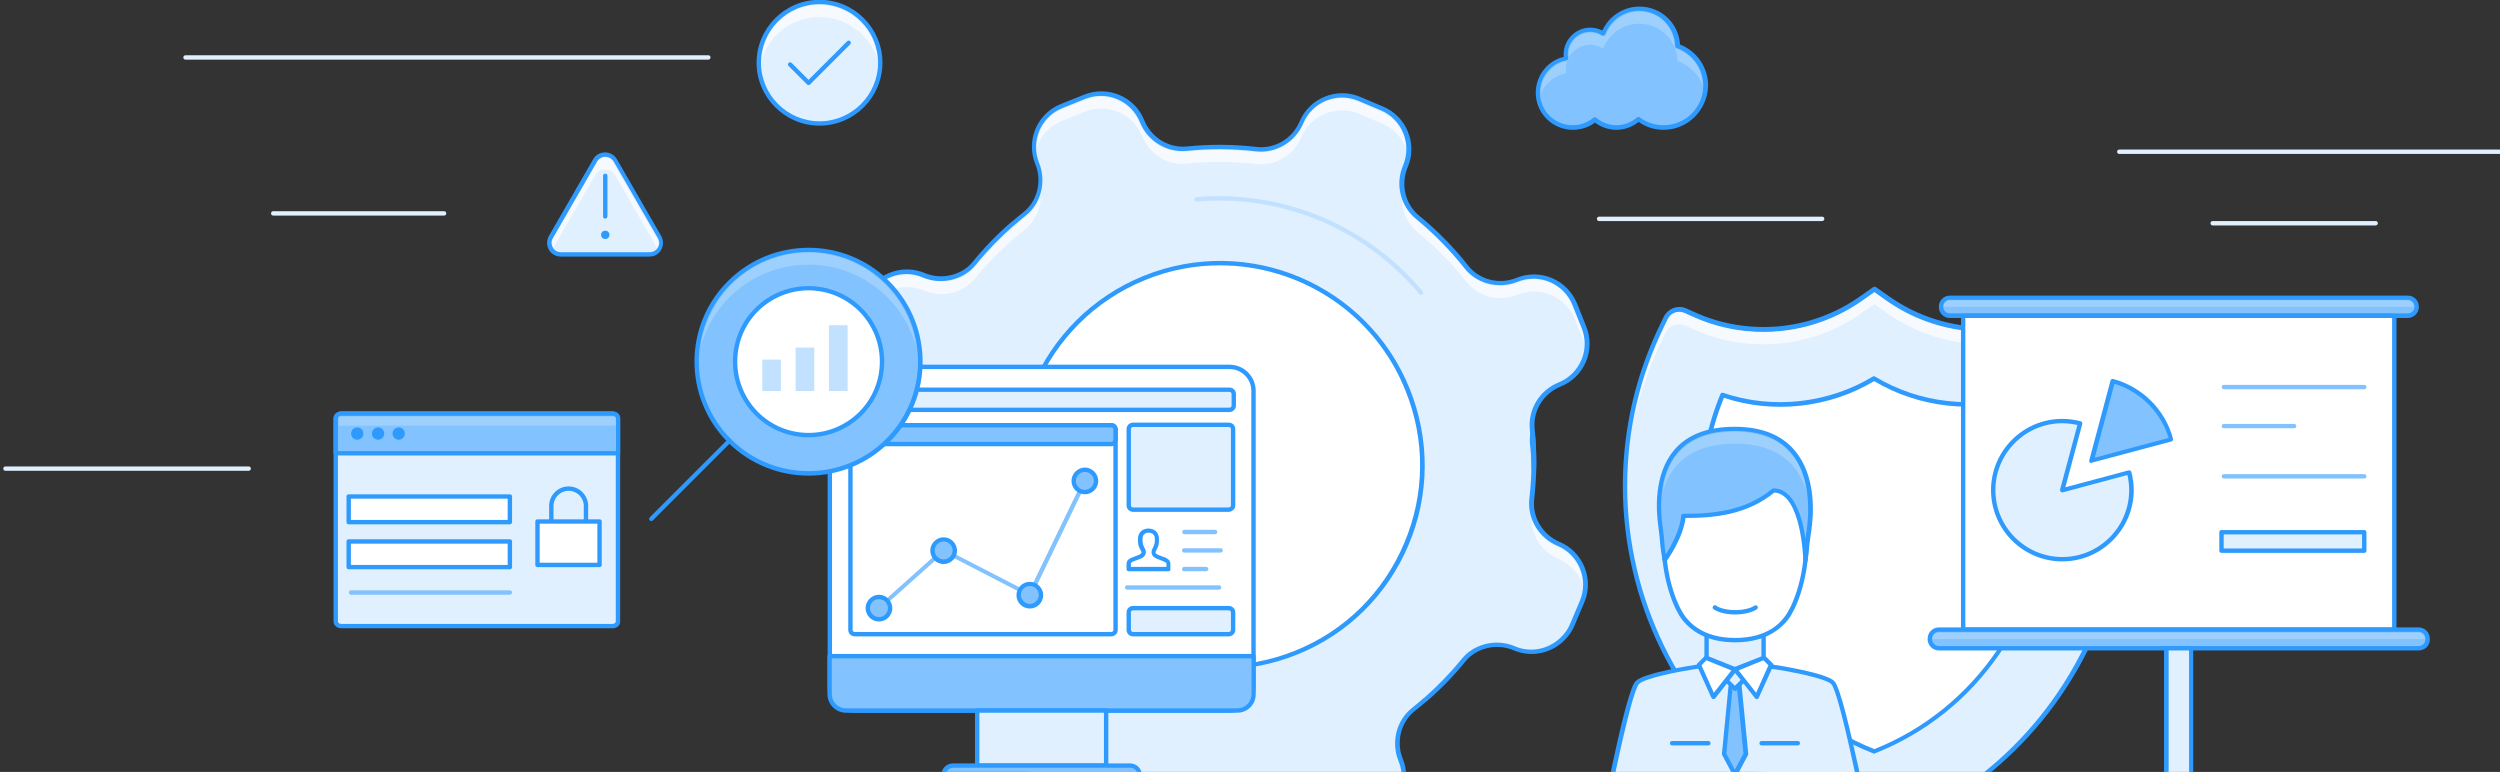 <?xml version="1.0" encoding="utf-8"?>
<!-- Generator: Adobe Illustrator 21.0.0, SVG Export Plug-In . SVG Version: 6.00 Build 0)  -->
<svg version="1.1" id="Layer_1" xmlns="http://www.w3.org/2000/svg" xmlns:xlink="http://www.w3.org/1999/xlink" x="0px" y="0px"
	 viewBox="0 0 1140 352" style="enable-background:new 0 0 1140 352;" xml:space="preserve">
<rect x="0" y="0" width="1140" height="352" fill="#333333" stroke="none"/>
<style type="text/css">
	.st0{fill:#E0F0FF;}
	.st1{fill:#2E9AFE;}
	.st2{fill:#FFFFFF;}
	.st3{fill:#C1E1FF;}
	.st4{fill:#F6FAFF;}
	.st5{fill:#82C2FE;}
	.st6{fill:none;}
	.st7{fill:#9ED0FE;}
	.st8{fill:#FFFFFF;stroke:#67939E;stroke-width:2;stroke-linecap:round;stroke-linejoin:round;stroke-miterlimit:10;}
</style>
<g>
	<g>
		<path class="st0" d="M805.5,354H904c39.9-31.2,64.5-79.8,64.5-132.2c0-25.8-5.8-50.6-17.1-73.8l-1.5-3.1c-1.6-3.4-5.7-4.8-9.1-3.2
			l-3.1,1.4c-25,11.6-54.7,8.8-77-7l-6-4.2l-6,4.2c-22.3,15.8-51.9,18.7-77,7l-3.1-1.4c-3.4-1.6-7.4-0.1-9.1,3.2L758,148
			c-11.3,23.2-17.1,48-17.1,73.8C741,274.2,765.6,322.8,805.5,354z"/>
	</g>
	<g>
		<path class="st1" d="M904,355h-98.5c-0.2,0-0.4-0.1-0.6-0.2c-19.9-15.6-36.3-35.8-47.5-58.5C746,273.2,740,247.4,740,221.7
			c0-26,5.8-50.9,17.2-74.2l1.5-3.1c1.9-3.8,6.5-5.5,10.4-3.7l3.1,1.4c24.7,11.4,53.8,8.8,76-7l6-4.2c0.3-0.2,0.8-0.2,1.2,0l6,4.2
			c22.2,15.7,51.3,18.4,76,7l3.1-1.4c3.9-1.8,8.5-0.1,10.4,3.7l1.5,3.1c11.4,23.3,17.2,48.3,17.2,74.2c0,25.7-6,51.4-17.4,74.5
			c-11.2,22.7-27.6,42.9-47.5,58.5C904.4,354.9,904.2,355,904,355z M805.8,353h97.8c40-31.4,63.8-80.5,63.8-131.2
			c0-25.6-5.7-50.3-17-73.3l-1.5-3.1c-1.4-2.8-4.9-4.1-7.7-2.7l-3.1,1.4c-25.3,11.7-55.2,9-78-7.1l-5.4-3.8l-5.4,3.8
			c-22.8,16.1-52.6,18.9-78,7.1l-3.1-1.4c-2.9-1.3-6.4-0.1-7.7,2.7l-1.5,3.1c-11.3,23-17,47.7-17,73.3
			C742,272.5,765.8,321.5,805.8,353z"/>
	</g>
</g>
<g>
	<g>
		<path class="st0" d="M400.4,245.8L400.4,245.8c-10.3,4.2-15.3,15.9-11.1,26.2l4.2,10.5c4.2,10.3,15.9,15.3,26.2,11.1l0,0
			c8.2-3.3,17.7-1,23.2,5.9c6.6,8.4,14,15.9,22.2,22.5c6.9,5.6,9.1,15.1,5.6,23.3l0,0c-1.2,2.8-1.7,5.8-1.6,8.7h61.6
			c2.5-0.8,5.3-1.1,8.1-0.7c2.7,0.3,5.5,0.6,8.3,0.7h17c2.1-0.1,4.2-0.3,6.3-0.5c2.3-0.2,4.6,0,6.7,0.5H640c0-2.5-0.5-5-1.5-7.4l0,0
			c-3.3-8.2-1-17.7,5.9-23.2c1.8-1.4,3.5-2.8,5.2-4.3l0,0c6.4-5.5,12.2-11.6,17.5-18c0.7-0.9,1.5-1.6,2.3-2.3
			c5.7-4.9,13.8-6.1,20.8-3.1l0,0c7.1,3,14.9,1.6,20.5-2.9c2.6-2,4.7-4.7,6-7.9l4.4-10.4c4.3-10.2-0.5-22.1-10.7-26.4l0,0
			c-8.2-3.5-13.2-11.8-12.2-20.6c1.2-10.4,1.3-21,0.2-31.6c-0.9-8.8,4.3-17.1,12.5-20.4l0,0c10.3-4.2,15.3-15.9,11.1-26.2l-4.2-10.5
			c-4.2-10.3-15.9-15.3-26.2-11.1l0,0c-8.2,3.3-17.7,1-23.2-5.9c-6.6-8.4-14-15.9-22.2-22.5c-6.9-5.6-9.1-15.1-5.6-23.3l0,0
			c4.3-10.2-0.5-22.1-10.7-26.4l-10.4-4.4c-10.2-4.3-22.1,0.5-26.4,10.7l0,0c-3.5,8.2-11.8,13.2-20.6,12.2
			c-10.4-1.2-21-1.3-31.6-0.2c-8.8,0.9-17.1-4.3-20.4-12.5l0,0c-4.2-10.3-15.9-15.3-26.2-11.1l-10.5,4.2
			c-10.3,4.2-15.3,15.9-11.1,26.2l0,0c3.3,8.2,1,17.7-5.9,23.2c-1.8,1.4-3.5,2.8-5.2,4.3l0,0c-6.4,5.5-12.2,11.6-17.5,18
			c-0.7,0.9-1.5,1.6-2.3,2.3c-5.7,4.9-13.8,6.1-20.8,3.1l0,0c-7.1-3-14.9-1.6-20.5,2.9c-2.6,2-4.7,4.7-6,7.9l-4.4,10.4
			c-4.3,10.2,0.5,22.1,10.7,26.4l0,0c8.2,3.5,13.2,11.8,12.2,20.6c-1.2,10.4-1.3,21-0.2,31.6C413.8,234.2,408.6,242.5,400.4,245.8z"
			/>
	</g>
	<g>
		<path class="st1" d="M640.1,355h-62.9c-0.1,0-0.2,0-0.2,0c-2.1-0.5-4.3-0.7-6.4-0.5c-1.9,0.2-4,0.4-6.3,0.5h-17.1
			c-2.9-0.2-5.7-0.4-8.4-0.7c-2.6-0.3-5.1-0.1-7.6,0.7c-0.1,0-0.2,0-0.3,0h-61.6c-0.5,0-1-0.4-1-1c-0.1-3.2,0.4-6.2,1.6-9.1
			c3.3-7.8,1.1-16.9-5.3-22.1c-8.2-6.7-15.7-14.3-22.3-22.7c-5.1-6.5-14.2-8.8-22-5.6c-10.8,4.4-23.2-0.9-27.5-11.7l-4.2-10.5
			c-4.4-10.8,0.8-23.2,11.7-27.5l0,0c7.8-3.2,12.7-11.1,11.9-19.4c-1.1-10.6-1-21.3,0.2-31.8c1-8.2-3.8-16.3-11.6-19.6
			c-5.2-2.2-9.2-6.3-11.4-11.5c-2.1-5.2-2.1-11,0.1-16.2l4.4-10.4c1.4-3.3,3.6-6.1,6.3-8.3c6.1-4.9,14.3-6.1,21.5-3.1l0,0
			c6.6,2.8,14.4,1.6,19.8-3c0.8-0.7,1.5-1.4,2.1-2.2c5.3-6.5,11.2-12.6,17.6-18.1c0,0,0.1-0.1,0.2-0.1c1.8-1.6,3.5-2.9,5.1-4.2
			c6.5-5.1,8.8-14.2,5.6-22c-4.4-10.8,0.8-23.2,11.7-27.5l10.5-4.2c10.8-4.4,23.2,0.8,27.5,11.7c3.2,7.8,11.1,12.7,19.4,11.9
			c10.6-1.1,21.3-1,31.8,0.2c8.3,1,16.3-3.8,19.6-11.6c4.5-10.7,17-15.8,27.7-11.2l10.4,4.4c10.7,4.5,15.8,17,11.2,27.7
			c-3.3,7.8-1.1,16.9,5.3,22.1c8.2,6.7,15.7,14.3,22.3,22.7c5.1,6.5,14.2,8.8,22,5.6c5.2-2.1,11-2.1,16.2,0.1s9.2,6.3,11.4,11.5
			l4.2,10.5c4.4,10.8-0.8,23.2-11.7,27.5l0,0c-7.8,3.2-12.7,11.1-11.8,19.4c1.1,10.6,1,21.3-0.2,31.8c-1,8.2,3.8,16.3,11.6,19.6
			c10.7,4.5,15.8,17,11.2,27.7l-4.4,10.4c-1.4,3.3-3.6,6.1-6.3,8.3c-6.1,4.9-14.3,6.1-21.6,3c-6.6-2.8-14.4-1.6-19.8,3
			c-0.8,0.7-1.5,1.4-2.1,2.2c-5.3,6.5-11.2,12.6-17.6,18.1c0,0-0.1,0.1-0.2,0.1c-1.8,1.6-3.5,2.9-5.1,4.2c-6.5,5.1-8.8,14.2-5.6,22
			c1,2.5,1.5,5.1,1.5,7.7c0,0.3-0.1,0.5-0.3,0.7C640.6,354.9,640.4,355,640.1,355z M639.1,353c-0.1-2.1-0.6-4.1-1.4-6
			c-3.5-8.7-0.9-18.7,6.3-24.3c1.6-1.3,3.3-2.7,5.1-4.3c0,0,0.1-0.1,0.2-0.1c6.2-5.4,12-11.4,17.2-17.8c0.7-0.9,1.5-1.7,2.4-2.5
			c6-5.1,14.6-6.4,21.9-3.3c6.5,2.8,14,1.7,19.5-2.8c2.5-2,4.5-4.6,5.7-7.5l4.4-10.4c4.1-9.7-0.4-21-10.2-25.1
			c-8.6-3.6-13.9-12.6-12.8-21.7c1.2-10.4,1.3-21,0.2-31.4c-0.9-9.1,4.4-17.9,13.1-21.4l0,0c9.8-4,14.5-15.1,10.5-24.9L717,139
			c-1.9-4.7-5.6-8.4-10.3-10.4s-9.9-2-14.7-0.1c-8.7,3.5-18.7,0.9-24.3-6.3c-6.5-8.2-13.9-15.7-22-22.4c-7.1-5.8-9.6-15.8-5.9-24.4
			c4.1-9.7-0.4-21-10.2-25.1L619.4,46c-9.7-4.1-21,0.4-25.1,10.2c-3.6,8.6-12.6,13.9-21.7,12.8c-10.4-1.2-21-1.3-31.4-0.2
			c-9.1,0.9-17.9-4.4-21.4-13.1c-4-9.8-15.1-14.5-24.9-10.6l-10.5,4.2c-9.8,4-14.5,15.1-10.6,24.9c3.5,8.7,0.9,18.7-6.3,24.3
			c-1.6,1.3-3.3,2.7-5.1,4.3c0,0-0.1,0.1-0.2,0.1c-6.2,5.4-12,11.4-17.2,17.8c-0.7,0.9-1.5,1.7-2.4,2.5c-6,5.1-14.5,6.4-21.9,3.3
			l0,0c-6.5-2.8-14-1.7-19.5,2.8c-2.5,2-4.5,4.6-5.7,7.6l-4.4,10.4c-2,4.7-2,9.9-0.1,14.7c1.9,4.7,5.6,8.4,10.3,10.4
			c8.6,3.6,13.9,12.6,12.8,21.7c-1.2,10.4-1.3,20.9-0.2,31.4c0.9,9.1-4.4,17.9-13.1,21.4l0,0c-9.8,4-14.5,15.2-10.6,24.9l4.2,10.5
			c1.9,4.7,5.6,8.4,10.3,10.4s9.9,2,14.7,0.1c8.7-3.5,18.7-0.9,24.3,6.3c6.5,8.2,13.9,15.7,22,22.3c7.1,5.8,9.6,15.8,5.9,24.4
			c-1,2.3-1.5,4.8-1.5,7.3L639.1,353L639.1,353z"/>
	</g>
</g>
<g>
	<g>

			<ellipse transform="matrix(0.927 -0.376 0.376 0.927 -38.957 224.562)" class="st2" cx="556.5" cy="212.2" rx="92.2" ry="92.2"/>
	</g>
	<g>
		<path class="st1" d="M556.6,305.3c-36.8,0-71.8-22-86.5-58.2c-19.3-47.6,3.7-102,51.4-121.3c47.6-19.3,102,3.7,121.3,51.4
			c9.3,23.1,9.2,48.4-0.5,71.3s-27.7,40.7-50.8,50C580,303.1,568.2,305.3,556.6,305.3z M556.3,121c-11.4,0-22.9,2.1-34.1,6.7
			c-46.6,18.9-69.1,72.1-50.3,118.7c18.9,46.6,72.1,69.1,118.7,50.3c22.6-9.1,40.2-26.5,49.7-49c9.5-22.4,9.7-47.2,0.5-69.8
			C626.6,142.5,592.4,121,556.3,121z"/>
	</g>
</g>
<g>
	<path class="st3" d="M648,134.5c-0.3,0-0.6-0.1-0.8-0.4c-24.9-29.8-62.9-45.6-101.5-42.2c-0.6,0.1-1-0.4-1.1-0.9
		c0-0.6,0.4-1,0.9-1.1c39.3-3.4,77.9,12.7,103.2,42.9c0.4,0.4,0.3,1.1-0.1,1.4C648.5,134.4,648.2,134.5,648,134.5z"/>
</g>
<g>
	<g>
		<path class="st0" d="M698.7,202.6c0.4,3.7,0.6,7.5,0.7,11.2c0.1-5.4-0.1-10.8-0.6-16.3C698.6,199.2,698.5,200.9,698.7,202.6z"/>
	</g>
	<g>
		<path class="st1" d="M699.4,214.8c-0.5,0-1-0.4-1-1c-0.1-3.8-0.3-7.5-0.7-11.1c-0.2-1.8-0.1-3.6,0.2-5.4c0.1-0.5,0.5-0.9,1-0.8
			c0.5,0,0.9,0.4,1,0.9c0.5,5.4,0.7,11,0.6,16.4C700.4,214.4,700,214.8,699.4,214.8L699.4,214.8z"/>
	</g>
</g>
<g>
	<g>
		<path class="st0" d="M413,195.2c-0.7,6.3-1,12.6-0.8,19c0.1-4.5,0.4-9.1,0.9-13.5C413.4,198.8,413.3,197,413,195.2z"/>
	</g>
	<g>
		<path class="st1" d="M412.2,215.2c-0.5,0-1-0.4-1-1c-0.2-6.4,0.1-12.8,0.8-19.2c0.1-0.5,0.5-0.9,1-0.9s0.9,0.3,1,0.8
			c0.3,1.9,0.4,3.9,0.1,5.8c-0.5,4.4-0.8,8.9-0.9,13.4C413.2,214.8,412.7,215.2,412.2,215.2L412.2,215.2z"/>
	</g>
</g>
<g>
	<path class="st4" d="M710.1,249.3c-5.5-2.3-9.7-6.8-11.7-12.2c0.2,7.7,5,14.7,12.3,17.8l0,0c5.2,2.2,9,6.4,10.9,11.3
		C721.4,259,717.1,252.2,710.1,249.3z"/>
</g>
<g>
	<path class="st4" d="M716.8,139.2c-2.9-7.1-9.7-11.7-17.4-11.7c-2.4,0-4.8,0.5-7,1.4c-2.6,1.1-5.4,1.6-8.2,1.6
		c-6.6,0-12.6-2.9-16.6-8c-6.5-8.2-13.8-15.7-21.9-22.3c-2.9-2.4-5.1-5.5-6.4-8.9c0.2,5.6,2.7,11,7.2,14.7
		c8.1,6.6,15.6,14.1,22.2,22.5c5.5,6.9,15,9.3,23.2,5.9l0,0c10.3-4.2,22.1,0.8,26.2,11.1l4.2,10.5c0,0.1,0.1,0.2,0.1,0.3
		c-0.1-2.2-0.5-4.4-1.4-6.6L716.8,139.2z"/>
</g>
<g>
	<path class="st4" d="M467.9,98.8c-1.6,1.3-3.3,2.7-5.1,4.3l-0.7,0.6l0,0c-6,5.2-11.6,11-16.6,17.2c-0.7,0.9-1.5,1.7-2.4,2.5
		c-3.8,3.3-8.7,5.1-13.8,5.1c-2.9,0-5.7-0.6-8.3-1.7l0,0h-0.1c-2.3-1-4.8-1.5-7.3-1.5c-4.3,0-8.5,1.5-11.8,4.2
		c-2.5,2-4.4,4.5-5.6,7.4l-4.4,10.4c-0.9,2.2-1.4,4.6-1.5,6.9c0.1-0.2,0.1-0.4,0.2-0.5l4.4-10.4c1.4-3.2,3.5-5.9,6-7.9
		c5.6-4.5,13.4-5.9,20.5-2.9l0,0c7.1,3,15.2,1.7,20.8-3.1c0.8-0.7,1.6-1.5,2.3-2.3c5.3-6.5,11.1-12.5,17.5-18l0,0
		c1.7-1.5,3.4-2.9,5.2-4.3c4.7-3.7,7.2-9.1,7.4-14.8C473.2,93.3,470.9,96.4,467.9,98.8z"/>
</g>
<g>
	<path class="st4" d="M484.1,55.2l10.5-4.2c10.3-4.2,22.1,0.8,26.2,11.1l0,0c3.3,8.2,11.6,13.4,20.4,12.5c10.6-1.1,21.2-1,31.6,0.2
		c8.8,1,17.2-4,20.6-12.2l0,0c4.3-10.2,16.2-15,26.4-10.7l10.4,4.4c5.2,2.2,9,6.4,10.9,11.3c-0.1-2.2-0.5-4.5-1.4-6.6
		c-1.9-4.6-5.5-8.3-10.1-10.2l-10.4-4.4c-2.3-1-4.8-1.5-7.3-1.5c-7.6,0-14.4,4.5-17.3,11.5c-3.4,8-11.1,13.1-19.6,13.1
		c-0.8,0-1.6,0-2.5-0.1c-10.3-1.2-20.9-1.3-31.3-0.2c-0.7,0.1-1.4,0.1-2.1,0.1c-8.5,0-16.4-5.4-19.7-13.4
		c-2.9-7.1-9.7-11.7-17.4-11.7c-2.4,0-4.8,0.5-7,1.4l-10.5,4.2c-4.6,1.9-8.3,5.5-10.2,10.1c-0.9,2.2-1.4,4.6-1.5,6.9
		C474.8,61.6,478.7,57.4,484.1,55.2z"/>
</g>
<g>
	<g>
		<g>
			<g>
				<path class="st2" d="M560.7,324H389.3c-6,0-10.9-4.9-10.9-10.9V178.2c0-6,4.9-10.9,10.9-10.9h171.4c6,0,10.9,4.9,10.9,10.9V313
					C571.7,319.1,566.8,324,560.7,324z"/>
			</g>
		</g>
		<g>
			<g>
				<path class="st1" d="M560.7,325H389.3c-6.6,0-11.9-5.4-11.9-11.9V178.2c0-6.6,5.4-11.9,11.9-11.9h171.4
					c6.6,0,11.9,5.4,11.9,11.9V313C572.7,319.6,567.3,325,560.7,325z M389.3,168.2c-5.5,0-9.9,4.5-9.9,9.9V313
					c0,5.5,4.5,9.9,9.9,9.9h171.4c5.5,0,9.9-4.5,9.9-9.9V178.2c0-5.5-4.5-9.9-9.9-9.9H389.3V168.2z"/>
			</g>
		</g>
	</g>
	<g>
		<g>
			<path class="st5" d="M378.3,299.2v17.3c0,4.1,3.4,7.5,7.5,7.5h178.4c4.1,0,7.5-3.4,7.5-7.5v-17.3H378.3z"/>
		</g>
		<g>
			<path class="st1" d="M564.2,325H385.8c-4.7,0-8.5-3.8-8.5-8.5v-17.3c0-0.6,0.4-1,1-1h193.3c0.6,0,1,0.4,1,1v17.3
				C572.7,321.2,568.9,325,564.2,325z M379.3,300.2v16.3c0,3.6,2.9,6.5,6.5,6.5h178.4c3.6,0,6.5-2.9,6.5-6.5v-16.3H379.3z"/>
		</g>
	</g>
	<g>
		<g>
			<path class="st2" d="M506.7,289.2H389.8c-1.1,0-2-0.9-2-2v-91.3c0-1.1,0.9-2,2-2h116.9c1.1,0,2,0.9,2,2v91.3
				C508.7,288.3,507.8,289.2,506.7,289.2z"/>
		</g>
		<g>
			<path class="st1" d="M506.7,290.2H389.8c-1.7,0-3-1.3-3-3v-91.3c0-1.7,1.3-3,3-3h116.9c1.7,0,3,1.3,3,3v91.3
				C509.7,288.9,508.3,290.2,506.7,290.2z M389.8,194.9c-0.6,0-1,0.4-1,1v91.3c0,0.6,0.4,1,1,1h116.9c0.6,0,1-0.4,1-1v-91.3
				c0-0.6-0.4-1-1-1L389.8,194.9L389.8,194.9z"/>
		</g>
	</g>
	<g>
		<g>
			<path class="st5" d="M506.7,202.5H389.8c-1.1,0-2-0.9-2-2v-4.6c0-1.1,0.9-2,2-2h116.9c1.1,0,2,0.9,2,2v4.6
				C508.7,201.6,507.8,202.5,506.7,202.5z"/>
		</g>
		<g>
			<path class="st1" d="M506.7,203.5H389.8c-1.7,0-3-1.3-3-3v-4.6c0-1.7,1.3-3,3-3h116.9c1.7,0,3,1.3,3,3v4.6
				C509.7,202.2,508.3,203.5,506.7,203.5z M389.8,194.9c-0.6,0-1,0.4-1,1v4.6c0,0.6,0.4,1,1,1h116.9c0.6,0,1-0.4,1-1v-4.6
				c0-0.6-0.4-1-1-1H389.8z"/>
		</g>
	</g>
	<g>
		<g>
			<g>
				<path class="st0" d="M560.6,186.9H389.8c-1.1,0-2-0.9-2-2v-5.2c0-1.1,0.9-2,2-2h170.8c1.1,0,2,0.9,2,2v5.2
					C562.6,186,561.7,186.9,560.6,186.9z"/>
			</g>
		</g>
		<g>
			<g>
				<path class="st1" d="M560.6,187.9H389.8c-1.7,0-3-1.3-3-3v-5.2c0-1.7,1.3-3,3-3h170.8c1.7,0,3,1.3,3,3v5.2
					C563.6,186.6,562.2,187.9,560.6,187.9z M389.8,178.7c-0.6,0-1,0.4-1,1v5.2c0,0.6,0.4,1,1,1h170.8c0.6,0,1-0.4,1-1v-5.2
					c0-0.6-0.4-1-1-1H389.8z"/>
			</g>
		</g>
	</g>
	<g>
		<g>
			<g>
				<path class="st0" d="M560.3,232.4h-43.6c-1.1,0-2-0.9-2-2v-34.7c0-1.1,0.9-2,2-2h43.6c1.1,0,2,0.9,2,2v34.7
					C562.3,231.5,561.4,232.4,560.3,232.4z"/>
			</g>
		</g>
		<g>
			<g>
				<path class="st1" d="M560.3,233.4h-43.6c-1.7,0-3-1.3-3-3v-34.7c0-1.7,1.3-3,3-3h43.6c1.7,0,3,1.3,3,3v34.7
					C563.3,232,561.9,233.4,560.3,233.4z M516.7,194.7c-0.6,0-1,0.4-1,1v34.7c0,0.6,0.4,1,1,1h43.6c0.6,0,1-0.4,1-1v-34.7
					c0-0.6-0.4-1-1-1H516.7z"/>
			</g>
		</g>
	</g>
	<g>
		<g>
			<g>
				<path class="st0" d="M560.3,289.2h-43.6c-1.1,0-2-0.9-2-2v-7.9c0-1.1,0.9-2,2-2h43.6c1.1,0,2,0.9,2,2v7.9
					C562.3,288.3,561.4,289.2,560.3,289.2z"/>
			</g>
		</g>
		<g>
			<g>
				<path class="st1" d="M560.3,290.2h-43.6c-1.7,0-3-1.3-3-3v-7.9c0-1.7,1.3-3,3-3h43.6c1.7,0,3,1.3,3,3v7.9
					C563.3,288.9,561.9,290.2,560.3,290.2z M516.7,278.3c-0.6,0-1,0.4-1,1v7.9c0,0.6,0.4,1,1,1h43.6c0.6,0,1-0.4,1-1v-7.9
					c0-0.6-0.4-1-1-1H516.7z"/>
			</g>
		</g>
	</g>
	<g>
		<g>
			<g>
				<path class="st5" d="M554.1,243.6h-14c-0.6,0-1-0.4-1-1s0.4-1,1-1h14c0.6,0,1,0.4,1,1S554.6,243.6,554.1,243.6z"/>
			</g>
		</g>
		<g>
			<g>
				<path class="st5" d="M556.5,252H540c-0.6,0-1-0.4-1-1s0.4-1,1-1h16.6c0.6,0,1,0.4,1,1S557.1,252,556.5,252z"/>
			</g>
		</g>
		<g>
			<g>
				<path class="st5" d="M550,260.5h-10c-0.6,0-1-0.4-1-1s0.4-1,1-1h10c0.6,0,1,0.4,1,1S550.5,260.5,550,260.5z"/>
			</g>
		</g>
		<g>
			<g>
				<path class="st5" d="M555.8,268.9H514c-0.6,0-1-0.4-1-1s0.4-1,1-1h41.9c0.6,0,1,0.4,1,1S556.4,268.9,555.8,268.9z"/>
			</g>
		</g>
	</g>
	<g>
		<g>
			<path class="st2" d="M532.1,255.6c-2.1-1.4-6.1-1.5-6.1-3.8c0-1.5,1.5-2.3,1.5-5.3v-0.8c0-3-2.3-3.8-3.8-3.8s-3.8,0.8-3.8,3.8
				v0.8c0,3,1.5,3.8,1.5,5.3c0,2.3-3.9,2.4-6.1,3.8c-0.5,0.3-0.8,0.8-0.8,1.5v2.3h18.2v-2.3C532.9,256.4,532.6,256,532.1,255.6z"/>
		</g>
		<g>
			<path class="st1" d="M532.9,260.5h-18.2c-0.6,0-1-0.4-1-1v-2.3c0-1,0.4-1.8,1.2-2.3c0.9-0.6,1.9-0.9,2.9-1.3
				c1.6-0.6,2.7-1,2.7-1.7c0-0.4-0.2-0.7-0.5-1.2c-0.5-0.9-1.1-2-1.1-4.1v-0.8c0-3.3,2.4-4.8,4.8-4.8c2.4,0,4.8,1.5,4.8,4.8v0.8
				c0,2-0.6,3.2-1.1,4.1c-0.3,0.6-0.5,0.9-0.5,1.2c0,0.7,1.1,1.1,2.7,1.7c1,0.3,2.1,0.7,2.9,1.3l0,0c0.8,0.5,1.2,1.3,1.2,2.3v2.3
				C533.9,260,533.4,260.5,532.9,260.5z M515.7,258.5h16.2v-1.3c0-0.4-0.1-0.6-0.3-0.7c-0.7-0.4-1.6-0.7-2.5-1.1
				c-1.9-0.7-4-1.4-4-3.6c0-0.9,0.3-1.5,0.7-2.2c0.4-0.8,0.8-1.6,0.8-3.1v-0.8c0-2.5-2-2.8-2.8-2.8s-2.8,0.3-2.8,2.8v0.8
				c0,1.5,0.4,2.3,0.8,3.1c0.3,0.6,0.7,1.3,0.7,2.2c0,2.2-2.1,2.9-4,3.6c-0.9,0.3-1.8,0.6-2.5,1.1c-0.2,0.1-0.3,0.2-0.3,0.7
				L515.7,258.5L515.7,258.5z"/>
		</g>
	</g>
	<g>
		<g>
			<path class="st5" d="M400.8,278.3c-0.3,0-0.5-0.1-0.7-0.3c-0.4-0.4-0.3-1,0.1-1.4l29.4-26.3c0.3-0.3,0.8-0.3,1.1-0.1l38.4,19.8
				l24.7-51.1c0.2-0.5,0.8-0.7,1.3-0.5s0.7,0.8,0.5,1.3l-25.1,52c-0.1,0.2-0.3,0.4-0.6,0.5c-0.3,0.1-0.5,0.1-0.8-0.1l-38.7-20
				l-28.9,25.8C401.3,278.2,401.1,278.3,400.8,278.3z"/>
		</g>
	</g>
	<g>
		<g>
			<circle class="st5" cx="494.7" cy="219.3" r="5.1"/>
		</g>
		<g>
			<path class="st1" d="M494.7,225.4c-3.4,0-6.1-2.8-6.1-6.1s2.8-6.1,6.1-6.1s6.1,2.8,6.1,6.1S498.1,225.4,494.7,225.4z
				 M494.7,215.2c-2.3,0-4.1,1.9-4.1,4.1s1.9,4.1,4.1,4.1s4.1-1.9,4.1-4.1S497,215.2,494.7,215.2z"/>
		</g>
	</g>
	<g>
		<g>
			<circle class="st5" cx="469.6" cy="271.3" r="5.1"/>
		</g>
		<g>
			<path class="st1" d="M469.6,277.5c-3.4,0-6.1-2.8-6.1-6.1s2.8-6.1,6.1-6.1s6.1,2.8,6.1,6.1S473,277.5,469.6,277.5z M469.6,267.2
				c-2.3,0-4.1,1.9-4.1,4.1s1.9,4.1,4.1,4.1s4.1-1.9,4.1-4.1S471.9,267.2,469.6,267.2z"/>
		</g>
	</g>
	<g>
		<g>
			<circle class="st5" cx="430.3" cy="251" r="5.1"/>
		</g>
		<g>
			<path class="st1" d="M430.3,257.2c-3.4,0-6.1-2.8-6.1-6.1s2.8-6.1,6.1-6.1s6.1,2.8,6.1,6.1S433.6,257.2,430.3,257.2z
				 M430.3,246.9c-2.3,0-4.1,1.9-4.1,4.1s1.9,4.1,4.1,4.1s4.1-1.9,4.1-4.1S432.5,246.9,430.3,246.9z"/>
		</g>
	</g>
	<g>
		<g>
			<circle class="st5" cx="400.8" cy="277.3" r="5.1"/>
		</g>
		<g>
			<path class="st1" d="M400.8,283.4c-3.4,0-6.1-2.8-6.1-6.1s2.8-6.1,6.1-6.1s6.1,2.8,6.1,6.1S404.2,283.4,400.8,283.4z
				 M400.8,273.2c-2.3,0-4.1,1.9-4.1,4.1s1.9,4.1,4.1,4.1s4.1-1.9,4.1-4.1S403.1,273.2,400.8,273.2z"/>
		</g>
	</g>
</g>
<g>
	<g>
		<path class="st2" d="M785.6,180.2c-6.2,15-9.3,30.8-9.3,47.2c0,50.9,31.4,96.9,78.5,115.4c47.1-18.5,78.4-64.4,78.4-115.4
			c0-16.4-3.1-32.2-9.3-47.2c-22.8,7.8-48.5,5-69.1-7.5C834.1,185.2,808.4,188,785.6,180.2z"/>
	</g>
	<g>
		<path class="st1" d="M854.7,343.7c-0.1,0-0.2,0-0.4-0.1c-23.3-9.1-43.1-25-57.4-45.9c-14.2-20.9-21.8-45.3-21.8-70.4
			c0-16.5,3.2-32.5,9.4-47.6c0.2-0.5,0.7-0.7,1.2-0.6c22.4,7.7,48,4.9,68.3-7.4c0.3-0.2,0.7-0.2,1,0c20.3,12.3,45.9,15.1,68.3,7.4
			c0.5-0.2,1,0.1,1.2,0.6c6.2,15.1,9.4,31.1,9.4,47.6c0,25.2-7.5,49.5-21.8,70.4c-14.2,20.9-34,36.7-57.3,45.9
			C855,343.7,854.8,343.7,854.7,343.7z M786.1,181.4c-5.9,14.6-8.9,30-8.9,45.9c0,50.1,31.1,95.9,77.5,114.3
			c46.3-18.4,77.4-64.2,77.4-114.3c0-15.9-3-31.3-8.9-45.9c-22.6,7.4-48.1,4.6-68.6-7.6C834.2,186,808.7,188.9,786.1,181.4z"/>
	</g>
</g>
<g>
	<g>
		<path class="st5" d="M765,21c-0.3-9.5-8-17-17.5-17c-7.5,0-13.9,4.7-16.4,11.3c-1.7-1.1-3.8-1.7-5.9-1.7c-6.2,0-11.2,5-11.2,11.2
			c0,0.6,0.1,1.3,0.2,1.9c-7.4,1.4-12.9,7.9-12.9,15.7c0,8.8,7.1,15.9,15.9,15.9c3.8,0,7.4-1.4,10.1-3.6c2.6,2.3,6.1,3.6,9.8,3.6
			c3.9,0,7.4-1.5,10.1-3.8c3.2,2.4,7.2,3.8,11.5,3.8c10.6,0,19.1-8.6,19.1-19.1C777.7,30.7,772.4,23.6,765,21z"/>
	</g>
	<g>
		<path class="st1" d="M758.6,59.2c-4.1,0-8-1.2-11.4-3.6c-2.9,2.3-6.4,3.6-10.1,3.6c-3.6,0-7-1.2-9.8-3.3
			c-2.9,2.2-6.5,3.3-10.1,3.3c-9.3,0-16.9-7.6-16.9-16.9c0-7.8,5.3-14.6,12.8-16.4c0-0.4-0.1-0.7-0.1-1.1c0-6.7,5.5-12.2,12.2-12.2
			c1.9,0,3.8,0.5,5.5,1.3c3-6.6,9.6-10.9,16.9-10.9c9.9,0,17.9,7.6,18.5,17.3c7.7,3,12.8,10.5,12.8,18.7
			C778.7,50.1,769.7,59.2,758.6,59.2z M747.1,53.3c0.2,0,0.4,0.1,0.6,0.2c3.2,2.4,6.9,3.6,10.9,3.6c10,0,18.1-8.1,18.1-18.1
			c0-7.7-4.9-14.5-12.1-17.1c-0.4-0.1-0.7-0.5-0.7-0.9c-0.3-9-7.5-16.1-16.5-16.1c-6.8,0-13,4.3-15.4,10.7c-0.1,0.3-0.3,0.5-0.6,0.6
			s-0.6,0.1-0.9-0.1c-1.6-1-3.5-1.6-5.4-1.6c-5.6,0-10.2,4.6-10.2,10.2c0,0.6,0.1,1.2,0.2,1.7c0.1,0.5-0.3,1-0.8,1.1
			c-7,1.3-12.1,7.5-12.1,14.7c0,8.2,6.7,14.9,14.9,14.9c3.5,0,6.8-1.2,9.5-3.4c0.4-0.3,0.9-0.3,1.3,0c2.6,2.2,5.8,3.4,9.2,3.4
			c3.5,0,6.8-1.3,9.4-3.6C746.7,53.4,746.9,53.3,747.1,53.3z"/>
	</g>
</g>
<g>
	<g>
		<circle class="st0" cx="373.7" cy="28.6" r="27.7"/>
	</g>
	<g>
		<path class="st1" d="M373.7,57.3c-15.8,0-28.7-12.9-28.7-28.7s12.9-28.7,28.7-28.7c15.8,0,28.7,12.9,28.7,28.7
			S389.5,57.3,373.7,57.3z M373.7,1.9c-14.7,0-26.7,12-26.7,26.7s12,26.7,26.7,26.7s26.7-12,26.7-26.7S388.4,1.9,373.7,1.9z"/>
	</g>
</g>
<g>
	<path class="st1" d="M368.7,38.8c-0.3,0-0.5-0.1-0.7-0.3l-8.4-8.4c-0.4-0.4-0.4-1,0-1.4s1-0.4,1.4,0l7.7,7.7l17.6-17.6
		c0.4-0.4,1-0.4,1.4,0s0.4,1,0,1.4l-18.3,18.3C369.2,38.7,369,38.8,368.7,38.8z"/>
</g>
<g>
	<g>
		<rect x="778.2" y="286.9" class="st0" width="26" height="28.5"/>
	</g>
	<g>
		<path class="st1" d="M804.2,316.4h-26c-0.6,0-1-0.4-1-1v-28.5c0-0.6,0.4-1,1-1h26c0.6,0,1,0.4,1,1v28.5
			C805.2,316,804.8,316.4,804.2,316.4z M779.2,314.4h24v-26.5h-24V314.4z"/>
	</g>
</g>
<g>
	<g>
		<path class="st0" d="M807.4,303.9c0,0,24.7,3.6,28.4,7.4c3.2,3.3,9.8,35.1,11.3,42c-43.4,0-55.9,0-55.9,0v-48.1L807.4,303.9z"/>
	</g>
	<g>
		<path class="st1" d="M847.1,354.3h-55.9c-0.6,0-1-0.4-1-1v-48.1c0-0.5,0.4-1,0.9-1l16.2-1.3c0.1,0,0.2,0,0.2,0
			c2.6,0.4,25.2,3.8,29,7.7c2.7,2.9,7.3,22.9,11.1,40.1l0.5,2.4c0.1,0.3,0,0.6-0.2,0.8C847.7,354.2,847.4,354.3,847.1,354.3z
			 M792.2,353.3h53.7l-0.3-2.2c-5.2-24.1-8.8-37.2-10.5-39.1c-2.5-2.6-17.9-5.7-27.7-7.1l-15.1,1.3v47.1L792.2,353.3L792.2,353.3z"
			/>
	</g>
</g>
<g>
	<path class="st2" d="M791.2,205.2c-12.6,0-32.6,7.2-32.6,40.8c0,19.4,6.3,32.2,9.1,35.7c2.5,3.2,8.8,10.1,23.5,10.1
		s21-6.9,23.5-10.1c2.8-3.5,9.1-16.3,9.1-35.7C823.8,212.4,803.8,205.2,791.2,205.2z"/>
	<path class="st1" d="M791.2,292.9c-10.7,0-18.8-3.5-24.3-10.5c-2.6-3.3-9.3-16.3-9.3-36.3c0-38.8,25.7-41.8,33.6-41.8
		s33.6,3,33.6,41.8c0,20-6.7,33-9.3,36.3C810,289.4,801.8,292.9,791.2,292.9z M791.2,206.2c-7.4,0-31.6,2.9-31.6,39.8
		c0,19.5,6.4,31.9,8.9,35.1c1.9,2.4,7.7,9.8,22.7,9.8c15.1,0,20.8-7.3,22.7-9.8c2.5-3.2,8.9-15.6,8.9-35.1
		C822.8,209.1,798.6,206.2,791.2,206.2z"/>
</g>
<g>
	<g>
		<path class="st0" d="M775,303.9c0,0-24.7,3.6-28.4,7.4c-3.2,3.3-9.8,35.1-11.3,42c43.4,0,55.9,0,55.9,0v-48.1L775,303.9z"/>
	</g>
	<g>
		<path class="st1" d="M791.2,354.3h-55.9c-0.3,0-0.6-0.1-0.8-0.4c-0.2-0.2-0.3-0.5-0.2-0.8l0.5-2.5c3.9-18.2,8.3-37.2,11-40
			c3.8-3.9,26.4-7.3,29-7.7c0.1,0,0.2,0,0.2,0l16.2,1.3c0.5,0,0.9,0.5,0.9,1v48.1C792.2,353.9,791.7,354.3,791.2,354.3z
			 M736.5,353.3h53.7v-47.2l-15.1-1.3c-9.8,1.4-25.2,4.5-27.7,7.1c-1.8,1.9-5.3,15-10.5,39L736.5,353.3z"/>
	</g>
</g>
<g>
	<g>
		<path class="st5" d="M824.1,248c0.2-2,0.5-3.9,0.8-5.9c1.4-9.3,4.8-46.7-33.9-46.7c-37.5,0-35.4,33.8-33.9,44.3
			c0.5,3.2,0.8,6.4,1,9.6l0.9,6c0,0,7.9-10.9,8.6-20.2c15.6,0,29.5-2,41.1-11.6c13.8,0,14.5,31.9,14.5,31.9L824.1,248z"/>
	</g>
	<g>
		<path class="st1" d="M759.1,256.4c-0.1,0-0.2,0-0.2,0c-0.4-0.1-0.7-0.4-0.8-0.8l-0.9-6c-0.3-3.5-0.6-6.6-1-9.6
			c-1-6.8-2.3-23.7,7.3-34.9c6-7,15.3-10.5,27.5-10.5c12.1,0,21.3,3.6,27.3,10.7c10.2,11.9,8.7,29.9,7.6,37.1
			c-0.3,2.1-0.6,4-0.8,5.8l-0.8,7.4c-0.1,0.5-0.5,0.9-1,0.9s-0.9-0.4-1-1c0-0.3-0.9-30.3-13.2-30.9c-12.3,10-26.7,11.6-40.5,11.6
			c-1.1,9.3-8.4,19.4-8.7,19.8C759.7,256.3,759.4,256.4,759.1,256.4z M791,196.5c-11.6,0-20.4,3.3-26,9.9
			c-9.1,10.5-7.8,26.8-6.9,33.3c0.4,3,0.8,6.2,1,9.7l0.5,3.4c2.3-3.6,6.5-11.1,7-17.6c0-0.5,0.5-0.9,1-0.9
			c13.9,0,28.4-1.4,40.5-11.4c0.2-0.1,0.4-0.2,0.6-0.2c9.5,0,13.2,13.3,14.6,23c0.1-1.1,0.3-2.3,0.5-3.6c0.8-5.4,2.8-24-7.1-35.5
			C811.1,199.8,802.4,196.5,791,196.5z M824.1,248L824.1,248L824.1,248z"/>
	</g>
</g>
<g>
	<g>
		<polygon class="st5" points="789.5,309.9 786.2,343.8 791.2,353.2 796.1,343.8 792.9,309.9 		"/>
		<path class="st1" d="M791.2,354.2L791.2,354.2c-0.4,0-0.7-0.2-0.9-0.5l-5-9.4c-0.1-0.2-0.1-0.4-0.1-0.6l3.3-33.9
			c0-0.5,0.5-0.9,1-0.9h3.4c0.5,0,0.9,0.4,1,0.9l3.3,33.9c0,0.2,0,0.4-0.1,0.6l-5,9.4C791.9,354,791.5,354.2,791.2,354.2z
			 M787.2,343.6l3.9,7.4l3.9-7.4l-3.2-32.7h-1.5L787.2,343.6z"/>
	</g>
	<g>
		<g>
			<g>
				<path class="st0" d="M795.6,309.7l-4.4,4.4l-4.4-4.4l4.4-4.4L795.6,309.7z"/>
			</g>
		</g>
		<g>
			<g>
				<path class="st1" d="M791.2,315.1c-0.3,0-0.5-0.1-0.7-0.3l-4.4-4.4c-0.4-0.4-0.4-1,0-1.4l4.4-4.4c0.4-0.4,1-0.4,1.4,0l4.4,4.4
					c0.2,0.2,0.3,0.4,0.3,0.7s-0.1,0.5-0.3,0.7l-4.4,4.4C791.7,315,791.4,315.1,791.2,315.1z M788.1,309.7l3,3l3-3l-3-3L788.1,309.7
					z"/>
			</g>
		</g>
	</g>
	<g>
		<g>
			<line class="st6" x1="762.5" y1="338.9" x2="779" y2="338.9"/>
		</g>
		<g>
			<path class="st1" d="M779,339.9h-16.5c-0.6,0-1-0.4-1-1s0.4-1,1-1H779c0.6,0,1,0.4,1,1S779.6,339.9,779,339.9z"/>
		</g>
	</g>
	<g>
		<g>
			<line class="st6" x1="803.3" y1="338.9" x2="819.8" y2="338.9"/>
		</g>
		<g>
			<path class="st1" d="M819.8,339.9h-16.5c-0.6,0-1-0.4-1-1s0.4-1,1-1h16.5c0.6,0,1,0.4,1,1S820.4,339.9,819.8,339.9z"/>
		</g>
	</g>
</g>
<g>
	<polygon class="st2" points="791.2,305.2 778,299.9 774.7,303.2 781.3,317.8 	"/>
	<path class="st1" d="M781.3,318.8L781.3,318.8c-0.4,0-0.7-0.3-0.9-0.6l-6.6-14.6c-0.2-0.4-0.1-0.8,0.2-1.1l3.3-3.3
		c0.3-0.3,0.7-0.4,1.1-0.2l13.2,5.3c0.3,0.1,0.5,0.4,0.6,0.7c0.1,0.3,0,0.6-0.2,0.9l-9.9,12.6C781.9,318.7,781.6,318.8,781.3,318.8z
		 M775.9,303.4l5.6,12.5l8-10.2l-11.4-4.6L775.9,303.4z"/>
</g>
<g>
	<polygon class="st2" points="791.2,305.2 804.4,299.9 807.6,303.2 801.1,317.8 	"/>
	<path class="st1" d="M801.1,318.8c-0.3,0-0.6-0.1-0.8-0.4l-9.9-12.6c-0.2-0.2-0.3-0.6-0.2-0.9s0.3-0.6,0.6-0.7L804,299
		c0.4-0.2,0.8-0.1,1.1,0.2l3.3,3.3c0.3,0.3,0.4,0.7,0.2,1.1l-6.6,14.6c-0.1,0.3-0.4,0.5-0.8,0.6
		C801.2,318.8,801.1,318.8,801.1,318.8z M792.8,305.7l8,10.2l5.6-12.5l-2.3-2.3L792.8,305.7z"/>
</g>
<g>
	<path class="st7" d="M791,196.9c-11.5,0-20.2,3.3-25.7,9.7c-4.4,5-6.3,11.4-7,17.4c3.2-11.1,11.8-21.7,32.8-21.7
		c20.9,0,29.5,10.8,32.8,22.3c-0.8-6.2-2.8-12.8-7.3-17.9C810.9,200.2,802.3,196.9,791,196.9z"/>
</g>
<g>
	<g>
		<path class="st0" d="M251.2,108.1l20.2-35c2-3.5,7.1-3.5,9.1,0l20.2,35c2,3.5-0.5,7.9-4.6,7.9h-40.5
			C251.7,116,249.2,111.6,251.2,108.1z"/>
	</g>
	<g>
		<path class="st1" d="M296.2,117h-40.5c-2.3,0-4.3-1.2-5.4-3.1c-1.1-2-1.1-4.3,0-6.3l20.2-35c1.1-2,3.2-3.1,5.4-3.1
			c2.3,0,4.3,1.2,5.4,3.1l20.2,35c1.1,2,1.1,4.3,0,6.3C300.5,115.8,298.5,117,296.2,117z M276,71.5c-1.5,0-2.9,0.8-3.7,2.1l-20.2,35
			l0,0c-0.8,1.3-0.8,2.9,0,4.3s2.1,2.1,3.7,2.1h40.5c1.5,0,2.9-0.8,3.7-2.1s0.8-2.9,0-4.3l-20.2-35C278.9,72.2,277.5,71.5,276,71.5z
			 M251.2,108.1L251.2,108.1L251.2,108.1z"/>
	</g>
</g>
<g>
	<g>
		<path class="st0" d="M281.9,237.4v46c0,1.1-1.1,2.1-2.5,2.1H155.6c-1.4,0-2.5-0.9-2.5-2.1v-92.7c0-1.1,1.1-2.1,2.5-2.1h123.7
			c1.4,0,2.5,0.9,2.5,2.1V214v23.4H281.9z"/>
	</g>
	<g>
		<path class="st1" d="M279.4,286.5H155.6c-2,0-3.5-1.4-3.5-3.1v-92.7c0-1.7,1.6-3.1,3.5-3.1h123.7c2,0,3.5,1.4,3.5,3.1v92.7
			C282.9,285.1,281.3,286.5,279.4,286.5z M155.6,189.6c-0.8,0-1.5,0.5-1.5,1.1v92.7c0,0.6,0.7,1.1,1.5,1.1h123.7
			c0.8,0,1.5-0.5,1.5-1.1v-92.7c0-0.6-0.7-1.1-1.5-1.1L155.6,189.6L155.6,189.6z"/>
	</g>
</g>
<g>
	<path class="st8" d="M281.9,206.7"/>
</g>
<g>
	<path class="st8" d="M153.1,206.7"/>
</g>
<g>
	<polygon class="st2" points="232.5,257 232.5,258.6 159,258.6 159,246.9 232.5,246.9 232.5,248.6 	"/>
	<path class="st1" d="M232.5,259.6H159c-0.6,0-1-0.4-1-1v-11.7c0-0.6,0.4-1,1-1h73.5c0.6,0,1,0.4,1,1v11.7
		C233.5,259.2,233,259.6,232.5,259.6z M160,257.6h71.5v-9.7H160V257.6z"/>
</g>
<g>
	<polygon class="st2" points="232.5,236.4 232.5,238.1 159,238.1 159,226.4 232.5,226.4 232.5,228 	"/>
	<path class="st1" d="M232.5,239.1H159c-0.6,0-1-0.4-1-1v-11.7c0-0.6,0.4-1,1-1h73.5c0.6,0,1,0.4,1,1v11.7
		C233.5,238.6,233,239.1,232.5,239.1z M160,237.1h71.5v-9.7H160V237.1z"/>
</g>
<g>
	<g>
		<path class="st5" d="M232.5,271.2h-72.4c-0.6,0-1-0.4-1-1s0.4-1,1-1h72.4c0.6,0,1,0.4,1,1S233,271.2,232.5,271.2z"/>
	</g>
</g>
<g>
	<g>
		<path class="st1" d="M267.2,242.6c-0.6,0-1-0.4-1-1v-10.9c0-3.8-3.1-6.9-6.9-6.9s-6.9,3.1-6.9,6.9v10.9c0,0.6-0.4,1-1,1
			s-1-0.4-1-1v-10.9c0-4.9,4-8.9,8.9-8.9s8.9,4,8.9,8.9v10.9C268.2,242.2,267.7,242.6,267.2,242.6z"/>
	</g>
	<g>
		<rect x="245.1" y="237.8" class="st2" width="28.3" height="19.8"/>
		<path class="st1" d="M273.4,258.6h-28.3c-0.6,0-1-0.4-1-1v-19.8c0-0.6,0.4-1,1-1h28.3c0.6,0,1,0.4,1,1v19.8
			C274.4,258.2,273.9,258.6,273.4,258.6z M246.1,256.6h26.3v-17.8h-26.3L246.1,256.6L246.1,256.6z"/>
	</g>
</g>
<g>
	<path class="st0" d="M322.9,27.2H84.6c-0.6,0-1-0.4-1-1s0.4-1,1-1H323c0.6,0,1,0.4,1,1S323.5,27.2,322.9,27.2z"/>
</g>
<g>
	<path class="st0" d="M202.5,98.3h-77.9c-0.6,0-1-0.4-1-1s0.4-1,1-1h77.9c0.6,0,1,0.4,1,1S203.1,98.3,202.5,98.3z"/>
</g>
<g>
	<path class="st0" d="M1139.9,70.2H966.4c-0.6,0-1-0.4-1-1s0.4-1,1-1h173.5c0.6,0,1,0.4,1,1S1140.4,70.2,1139.9,70.2z"/>
</g>
<g>
	<path class="st0" d="M1083.3,102.8H1009c-0.6,0-1-0.4-1-1s0.4-1,1-1h74.3c0.6,0,1,0.4,1,1S1083.8,102.8,1083.3,102.8z"/>
</g>
<g>
	<path class="st0" d="M830.9,100.8H729.2c-0.6,0-1-0.4-1-1s0.4-1,1-1h101.7c0.6,0,1,0.4,1,1S831.4,100.8,830.9,100.8z"/>
</g>
<g>
	<path class="st0" d="M113.3,214.7H2.5c-0.6,0-1-0.4-1-1s0.4-1,1-1h110.9c0.6,0,1,0.4,1,1S113.9,214.7,113.3,214.7z"/>
</g>
<g>
	<g>
		<path class="st1" d="M276,99.7c-0.6,0-1-0.4-1-1V80.2c0-0.6,0.4-1,1-1s1,0.4,1,1v18.5C277,99.2,276.5,99.7,276,99.7z"/>
	</g>
	<g>
		<circle class="st1" cx="276" cy="107.1" r="1.9"/>
	</g>
</g>
<g>
	<ellipse transform="matrix(0.707 -0.707 0.707 0.707 -8.617 309.01)" class="st5" cx="368.7" cy="164.9" rx="51" ry="51"/>
	<path class="st1" d="M368.7,216.9c-13.3,0-26.6-5.1-36.8-15.2c-20.3-20.3-20.3-53.3,0-73.5c20.3-20.3,53.3-20.3,73.6,0
		c20.3,20.3,20.3,53.3,0,73.5C395.3,211.8,382,216.9,368.7,216.9z M368.7,114.9c-12.8,0-25.6,4.9-35.4,14.6
		c-19.5,19.5-19.5,51.2,0,70.7s51.2,19.5,70.7,0c19.5-19.5,19.5-51.2,0-70.7C394.3,119.8,381.5,114.9,368.7,114.9z"/>
</g>
<g>
	<path class="st1" d="M297,237.6c-0.3,0-0.5-0.1-0.7-0.3c-0.4-0.4-0.4-1,0-1.4l35.7-35.7c0.4-0.4,1-0.4,1.4,0s0.4,1,0,1.4
		l-35.7,35.7C297.5,237.5,297.2,237.6,297,237.6z"/>
</g>
<g>

		<ellipse transform="matrix(0.707 -0.707 0.707 0.707 -8.617 309.01)" class="st2" cx="368.7" cy="164.9" rx="33.5" ry="33.5"/>
	<path class="st1" d="M368.7,199.4c-9.2,0-17.9-3.6-24.4-10.1s-10.1-15.2-10.1-24.4s3.6-17.9,10.1-24.4c13.4-13.4,35.3-13.4,48.8,0
		c6.5,6.5,10.1,15.2,10.1,24.4s-3.6,17.9-10.1,24.4l0,0l0,0C386.6,195.8,377.9,199.4,368.7,199.4z M368.7,132.4
		c-8.3,0-16.6,3.2-23,9.5c-6.1,6.1-9.5,14.3-9.5,23s3.4,16.8,9.5,23c6.1,6.1,14.3,9.5,23,9.5s16.8-3.4,23-9.5l0,0
		c6.1-6.1,9.5-14.3,9.5-23s-3.4-16.8-9.5-23C385.3,135.6,377,132.4,368.7,132.4z"/>
</g>
<g>
	<path class="st7" d="M368.7,115.2c-13.3,0-25.7,5.2-35.1,14.5c-8,8-12.6,18-14.1,28.4c2.3-8.2,6.6-16,13.1-22.5
		c19.9-19.9,52.2-19.9,72.1,0c6.5,6.5,10.9,14.4,13.1,22.7c-1.4-10.8-6.3-20.7-14.1-28.5C394.4,120.4,382,115.2,368.7,115.2z"/>
</g>
<g>
	<rect x="347.6" y="164" class="st3" width="8.5" height="14.3"/>
</g>
<g>
	<rect x="362.8" y="158.5" class="st3" width="8.5" height="19.8"/>
</g>
<g>
	<rect x="378" y="148.3" class="st3" width="8.5" height="30"/>
</g>
<g>
	<path class="st5" d="M279.4,188.6H155.6c-1.4,0-2.5,0.9-2.5,2.1v16h128.8v-16C281.9,189.6,280.8,188.6,279.4,188.6z"/>
	<path class="st1" d="M281.9,207.7H153.1c-0.6,0-1-0.4-1-1v-16c0-1.7,1.6-3.1,3.5-3.1h123.7c2,0,3.5,1.4,3.5,3.1v16
		C282.9,207.3,282.5,207.7,281.9,207.7z M154.1,205.7h126.8v-15c0-0.6-0.7-1.1-1.5-1.1H155.6c-0.8,0-1.5,0.5-1.5,1.1V205.7z"/>
</g>
<g>
	<circle class="st1" cx="162.9" cy="197.7" r="2.8"/>
</g>
<g>
	<circle class="st1" cx="172.4" cy="197.7" r="2.8"/>
</g>
<g>
	<circle class="st1" cx="181.8" cy="197.7" r="2.8"/>
</g>
<g>
	<g>
		<rect x="445.6" y="324" class="st0" width="58.8" height="25.2"/>
	</g>
	<g>
		<path class="st1" d="M504.4,350.1h-58.8c-0.6,0-1-0.4-1-1V324c0-0.6,0.4-1,1-1h58.8c0.6,0,1,0.4,1,1v25.2
			C505.4,349.7,504.9,350.1,504.4,350.1z M446.6,348.1h56.8V325h-56.8V348.1z"/>
	</g>
</g>
<g>
	<path class="st5" d="M519.7,353.6h-89.5v-0.1c0-2.4,2-4.4,4.4-4.4h80.7c2.4,0,4.4,2,4.4,4.4V353.6z"/>
	<path class="st1" d="M519.7,354.6h-89.5c-0.6,0-1-0.4-1-1v-0.1c0-3,2.4-5.4,5.4-5.4h80.7c3,0,5.4,2.4,5.4,5.4v0.1
		C520.7,354.2,520.3,354.6,519.7,354.6z M431.4,352.6h87.3c-0.4-1.4-1.7-2.5-3.3-2.5h-80.7C433.1,350.1,431.8,351.2,431.4,352.6z"/>
</g>
<g>
	<path class="st4" d="M373.7,7.8c12.2,0,22.6,7.9,26.3,18.9c-1-13.6-12.4-24.4-26.3-24.4S348.4,13,347.4,26.6
		C351.1,15.7,361.5,7.8,373.7,7.8z"/>
</g>
<g>
	<path class="st7" d="M280.7,194.1H154.4v-3c0-0.6,0.5-1.2,1.2-1.2h124c0.6,0,1.2,0.5,1.2,1.2L280.7,194.1L280.7,194.1z"/>
</g>
<g>
	<g>
		<g>
			<path class="st7" d="M776.4,38.8c-0.1-7.4-4.8-14-11.9-16.5c-0.5-0.2-0.9-0.7-0.9-1.3c-0.2-8.8-7.3-15.7-16.1-15.7
				c-6.7,0-12.7,4.2-15.1,10.4c-0.1,0.4-0.5,0.7-0.8,0.8c-0.4,0.1-0.8,0.1-1.2-0.1c-1.6-1-3.4-1.5-5.2-1.5c-5.4,0-9.8,4.4-9.8,9.8
				c0,0.4,0.1,0.9,0.1,1.3c1.9-3.3,5.5-5.6,9.7-5.6c2.2,0,4.2,0.7,5.9,1.7c2.5-6.6,8.9-11.3,16.4-11.3c9.5,0,17.2,7.6,17.5,17
				C770.1,29.7,774.3,33.7,776.4,38.8z"/>
		</g>
	</g>
	<g>
		<g>
			<path class="st7" d="M714.2,33.4c-0.1-0.6-0.2-1.2-0.2-1.9c0-1.3,0.2-2.5,0.6-3.7c-0.1,0-0.1,0-0.2,0.1
				c-6.9,1.3-11.8,7.3-11.8,14.3c0,0.1,0,0.3,0,0.4C704.7,37.9,709,34.4,714.2,33.4z"/>
		</g>
	</g>
</g>
<g>
	<path class="st4" d="M948.6,145.5c-0.9-1.9-2.8-3.1-4.9-3.1c-0.8,0-1.6,0.2-2.3,0.5l-3.1,1.4c-10.3,4.8-21.4,7.2-32.9,7.2
		c-16.5,0-32.2-5-45.5-14.4l-5.2-3.7l-5.2,3.7c-13.3,9.4-29,14.4-45.4,14.4c-11.5,0-22.6-2.4-32.9-7.2l-3.1-1.4
		c-0.7-0.3-1.5-0.5-2.3-0.5c-2.1,0-4,1.2-5,3.1l-1.5,3.1c-6.8,13.9-11.6,28.4-14.3,43.3c2.9-12.7,7.2-25.1,13-37.1l1.5-3.1
		c1.6-3.4,5.7-4.8,9.1-3.2l3.1,1.4c25.1,11.6,54.7,8.8,77-7l6-4.2l6,4.2c22.3,15.8,52,18.6,77,7l3.1-1.4c3.4-1.6,7.4-0.1,9.1,3.2
		l1.5,3.1c5.9,12,10.2,24.4,13.1,37.1c-2.7-14.9-7.5-29.5-14.3-43.4L948.6,145.5z"/>
</g>
<g>
	<g>
		<path class="st5" d="M1098,144H889.1c-2.2,0-4-1.8-4-4v-0.2c0-2.2,1.8-4,4-4H1098c2.2,0,4,1.8,4,4v0.2
			C1102,142.2,1100.2,144,1098,144z"/>
		<path class="st1" d="M1098,145H889.1c-2.8,0-5-2.3-5-5v-0.2c0-2.8,2.3-5,5-5H1098c2.8,0,5,2.3,5,5v0.2
			C1103,142.7,1100.7,145,1098,145z M889.1,136.7c-1.7,0-3,1.4-3,3v0.2c0,1.7,1.4,3,3,3H1098c1.7,0,3-1.4,3-3v-0.2c0-1.7-1.4-3-3-3
			H889.1z"/>
	</g>
	<g>
		<rect x="895.2" y="144" class="st2" width="196.6" height="143.1"/>
		<path class="st1" d="M1091.8,288.1H895.2c-0.6,0-1-0.4-1-1V144c0-0.6,0.4-1,1-1h196.6c0.6,0,1,0.4,1,1v143.1
			C1092.8,287.6,1092.4,288.1,1091.8,288.1z M896.2,286.1h194.6V145H896.2V286.1z"/>
	</g>
	<g>
		<path class="st5" d="M1102.9,295.6H884.1c-2.3,0-4.1-1.9-4.1-4.1v-0.3c0-2.3,1.9-4.1,4.1-4.1h218.8c2.3,0,4.1,1.9,4.1,4.1v0.3
			C1107.1,293.8,1105.2,295.6,1102.9,295.6z"/>
		<path class="st1" d="M1102.9,296.6H884.1c-2.8,0-5.1-2.3-5.1-5.1v-0.3c0-2.8,2.3-5.1,5.1-5.1h218.8c2.8,0,5.1,2.3,5.1,5.1v0.3
			C1108.1,294.3,1105.8,296.6,1102.9,296.6z M884.1,288.1c-1.7,0-3.1,1.4-3.1,3.1v0.3c0,1.7,1.4,3.1,3.1,3.1h218.8
			c1.7,0,3.1-1.4,3.1-3.1v-0.3c0-1.7-1.4-3.1-3.1-3.1H884.1z"/>
	</g>
	<g>
		<g>
			<g>
				<path class="st0" d="M940.4,223.5l8.2-30.4c-2.6-0.7-5.3-1.1-8.2-1.1c-17.4,0-31.5,14.1-31.5,31.5S923,255,940.4,255
					s31.5-14.1,31.5-31.5c0-2.8-0.4-5.6-1.1-8.2L940.4,223.5z"/>
			</g>
			<g>
				<path class="st1" d="M940.4,256c-17.9,0-32.5-14.6-32.5-32.5s14.6-32.5,32.5-32.5c2.8,0,5.7,0.4,8.4,1.1
					c0.3,0.1,0.5,0.2,0.6,0.5s0.2,0.5,0.1,0.8l-7.7,28.8l28.8-7.7c0.3-0.1,0.5,0,0.8,0.1s0.4,0.4,0.5,0.6c0.7,2.7,1.1,5.6,1.1,8.4
					C972.9,241.4,958.3,256,940.4,256z M940.4,193c-16.8,0-30.5,13.7-30.5,30.5s13.7,30.5,30.5,30.5s30.5-13.7,30.5-30.5
					c0-2.3-0.3-4.7-0.8-6.9l-29.4,7.9c-0.3,0.1-0.7,0-1-0.3s-0.4-0.6-0.3-1l7.9-29.4C945,193.3,942.7,193,940.4,193z"/>
			</g>
		</g>
		<g>
			<path class="st5" d="M953.7,210.2l36.4-9.7c-3.5-13-13.7-23.2-26.6-26.6L953.7,210.2z"/>
			<path class="st1" d="M953.7,211.2c-0.3,0-0.5-0.1-0.7-0.3c-0.3-0.3-0.4-0.6-0.3-1l9.7-36.4c0.1-0.5,0.7-0.8,1.2-0.7
				c13.3,3.6,23.8,14,27.3,27.3c0.1,0.5-0.2,1.1-0.7,1.2l-36.4,9.7C953.9,211.2,953.8,211.2,953.7,211.2z M964.2,175l-9,33.7l33.7-9
				C985.3,187.9,976,178.6,964.2,175z"/>
		</g>
		<g>
			<path class="st5" d="M1078.1,177.5h-64c-0.6,0-1-0.4-1-1s0.4-1,1-1h64c0.6,0,1,0.4,1,1S1078.7,177.5,1078.1,177.5z"/>
		</g>
		<g>
			<path class="st5" d="M1046.1,195.3h-32c-0.6,0-1-0.4-1-1s0.4-1,1-1h32c0.6,0,1,0.4,1,1S1046.7,195.3,1046.1,195.3z"/>
		</g>
		<g>
			<path class="st5" d="M1078.1,218.2h-64c-0.6,0-1-0.4-1-1s0.4-1,1-1h64c0.6,0,1,0.4,1,1S1078.7,218.2,1078.1,218.2z"/>
		</g>
		<g>
			<g>
				<rect x="1013" y="242.8" class="st0" width="65.1" height="8.4"/>
			</g>
			<g>
				<path class="st1" d="M1078.1,252.1H1013c-0.6,0-1-0.4-1-1v-8.4c0-0.6,0.4-1,1-1h65.1c0.6,0,1,0.4,1,1v8.4
					C1079.1,251.7,1078.7,252.1,1078.1,252.1z M1014,250.1h63.1v-6.4H1014V250.1z"/>
			</g>
		</g>
	</g>
	<g>
		<g>
			<rect x="987.9" y="295.6" class="st0" width="11.3" height="58.1"/>
		</g>
		<g>
			<path class="st1" d="M999.1,354.7h-11.3c-0.6,0-1-0.4-1-1v-58.1c0-0.6,0.4-1,1-1h11.3c0.6,0,1,0.4,1,1v58.1
				C1000.1,354.3,999.7,354.7,999.1,354.7z M988.9,353h9.3v-56.4h-9.3V353z"/>
		</g>
	</g>
</g>
<g>
	<path class="st7" d="M1097.9,137H889.1c-1.5,0-2.8,1.2-2.8,2.8v0.1h214.3v-0.1C1100.6,138.2,1099.4,137,1097.9,137z"/>
</g>
<g>
	<path class="st7" d="M1102.9,288.5H884c-1.5,0-2.8,1.2-2.8,2.8v0.1h224.4v-0.1C1105.6,289.7,1104.4,288.5,1102.9,288.5z"/>
</g>
<g>
	<path class="st4" d="M279.3,73.8c-0.7-1.2-2-1.9-3.4-1.9s-2.7,0.7-3.4,1.9l-20.2,35c-0.7,1.2-0.7,2.7,0,3.9c0,0,0,0.1,0.1,0.1
		l19-32.9c2-3.5,7.1-3.5,9.1,0l19,32.9c0,0,0-0.1,0.1-0.1c0.7-1.2,0.7-2.7,0-3.9L279.3,73.8z"/>
</g>
<g>
	<path class="st2" d="M782,277c1.8,1.3,5.3,2.2,9.2,2.2s7.4-0.9,9.2-2.2"/>
	<path class="st1" d="M791.2,280.2c-4,0-7.7-0.9-9.8-2.4c-0.5-0.3-0.6-0.9-0.2-1.4c0.3-0.5,0.9-0.6,1.4-0.2c1.7,1.2,5.1,2,8.7,2
		s6.9-0.8,8.7-2c0.5-0.3,1.1-0.2,1.4,0.2c0.3,0.5,0.2,1.1-0.2,1.4C798.9,279.3,795.2,280.2,791.2,280.2z"/>
</g>
</svg>
